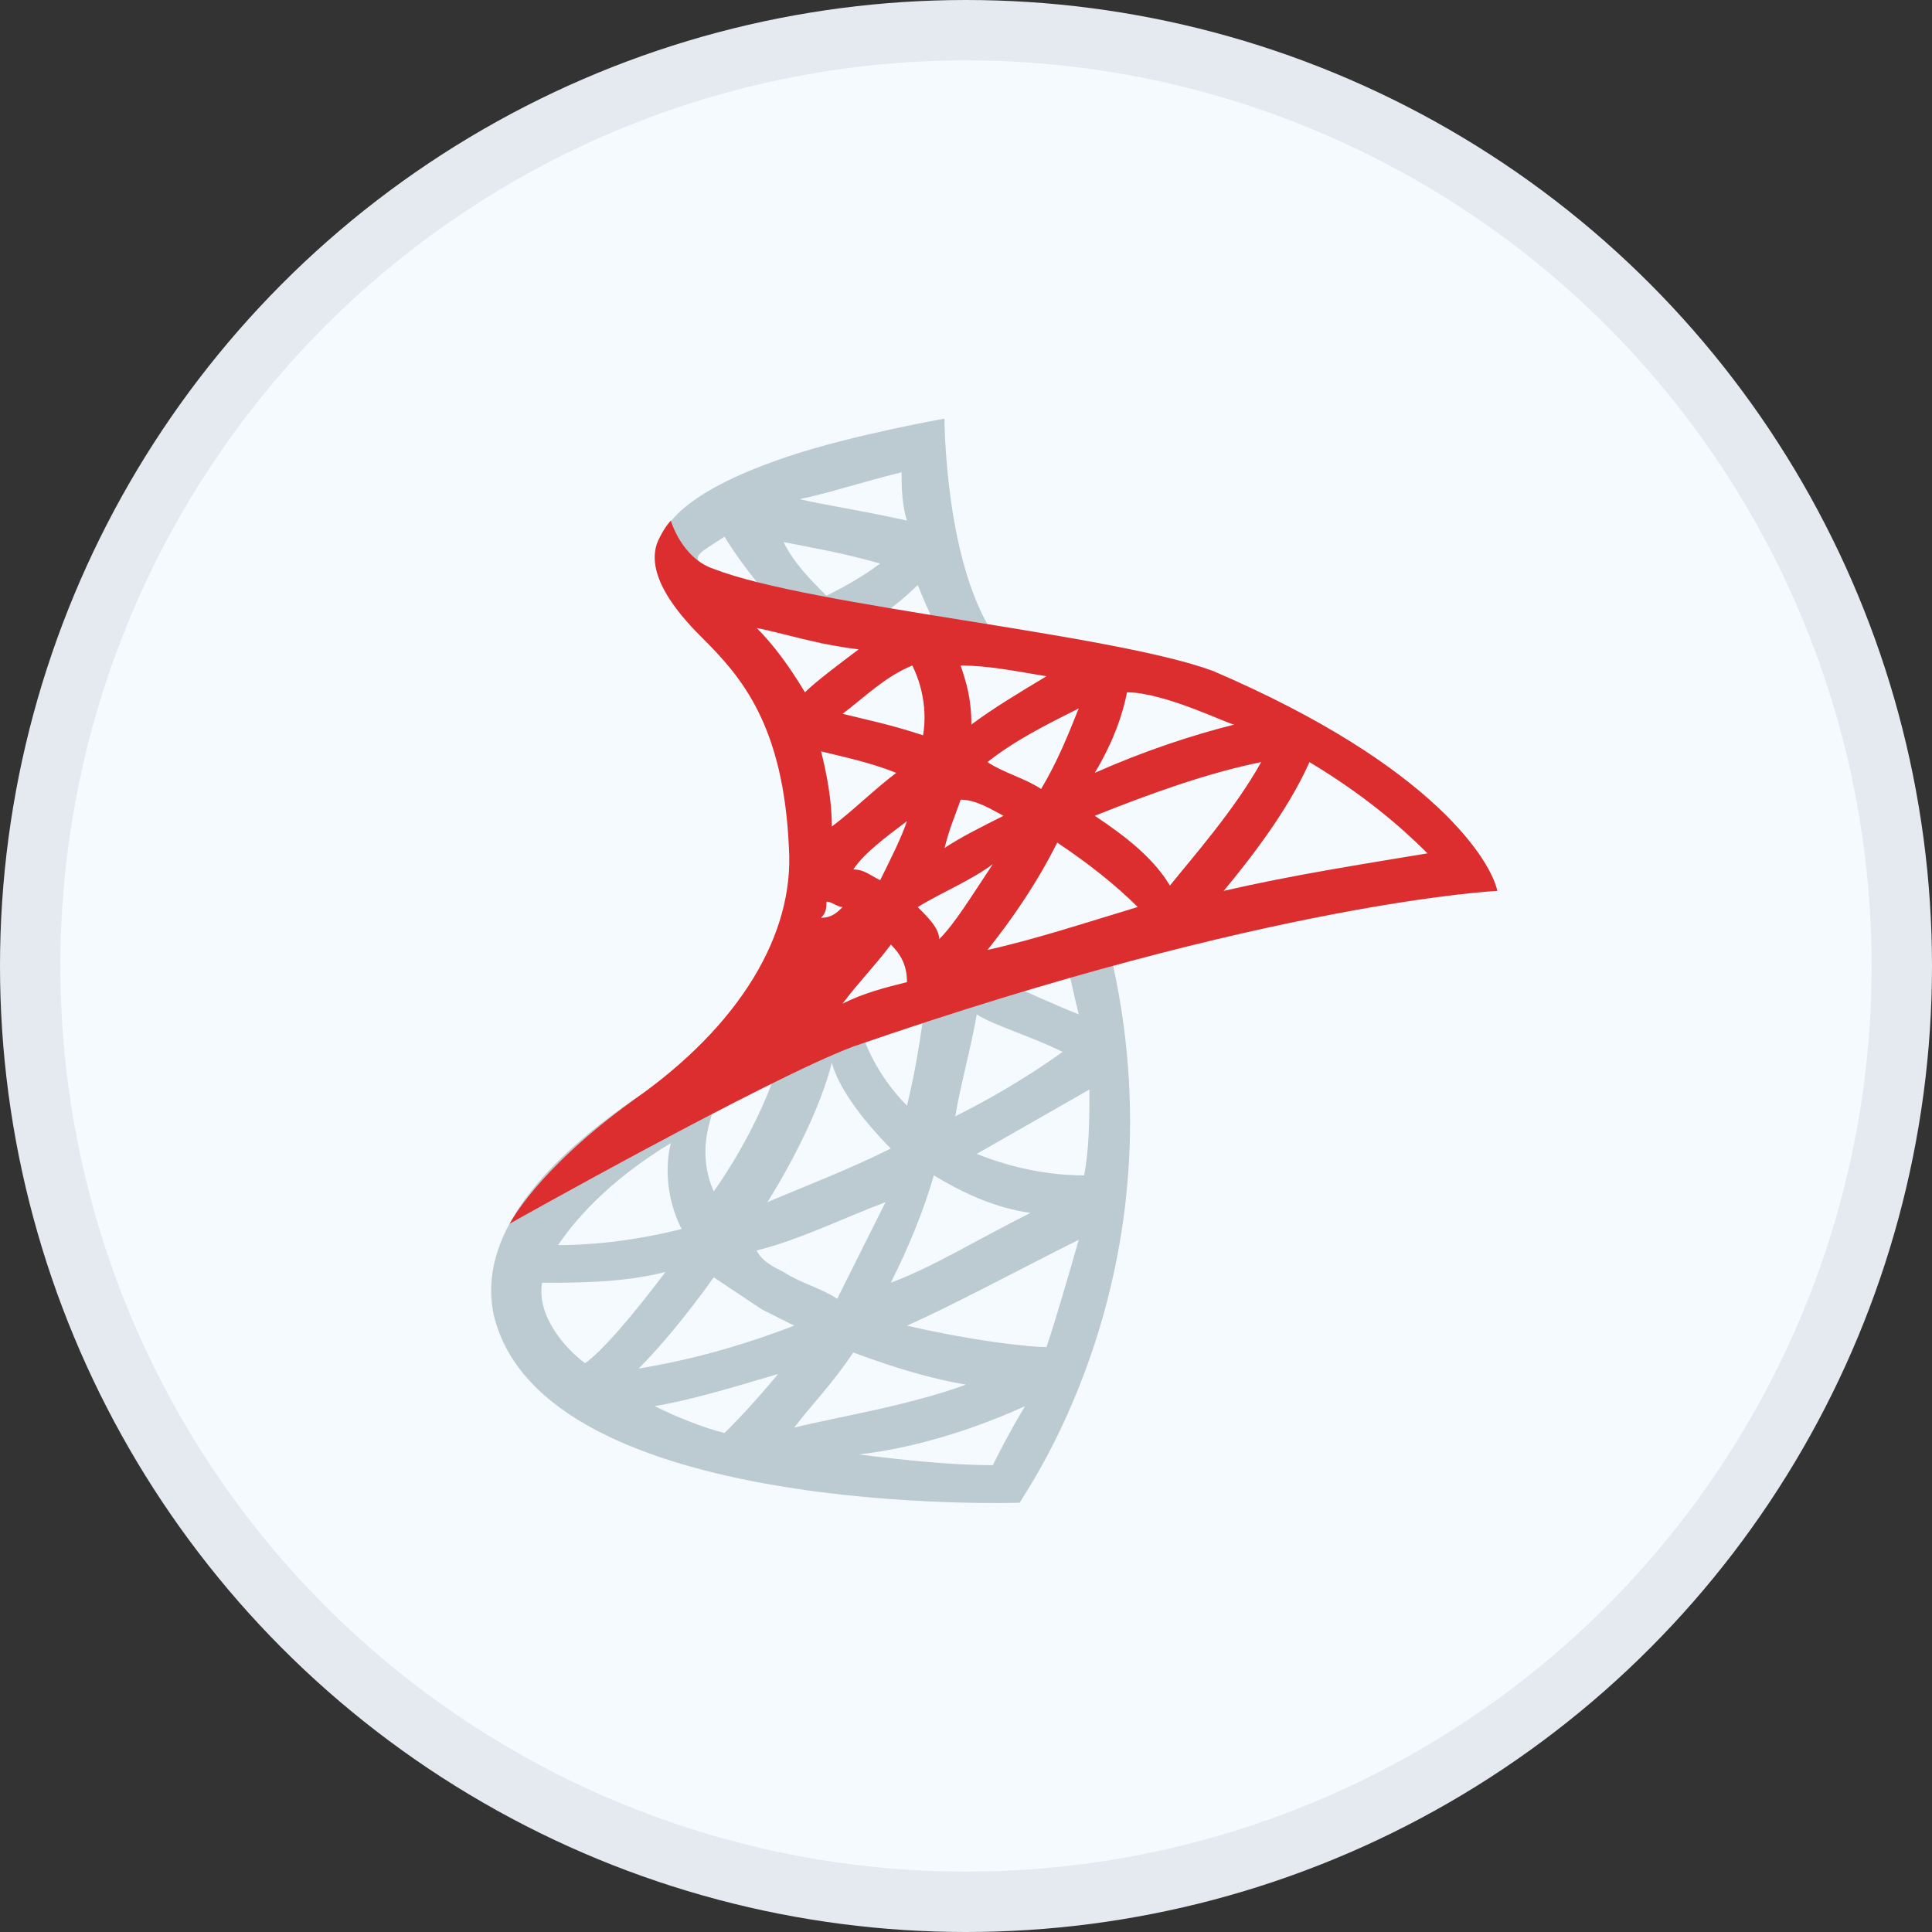 <svg width="32" height="32" viewBox="0 0 32 32" fill="none" xmlns="http://www.w3.org/2000/svg">
<rect x="0" y="0" width="32" height="32" fill="#333333" stroke="none"/>
<circle cx="16" cy="16" r="15.5" fill="#F4FAFF" stroke="#E5EAF1"/>
<path d="M18.311 15.468V15.379L17.6 15.557V15.646C17.689 16.001 17.778 16.446 17.867 16.801C16.978 16.446 15.911 15.912 15.911 15.912C15.822 15.823 15.644 15.912 15.556 15.912C15.467 16.001 15.378 16.09 15.378 16.179C15.289 16.89 15.2 17.601 15.022 18.312C14.4 17.69 14.222 16.979 14.222 16.89V16.801L13.511 16.89V16.979L13.067 16.89V16.979C12.889 17.868 12.444 18.846 11.822 19.735C11.467 18.934 11.911 18.223 11.911 18.134L12 18.046L11.378 17.69L11.289 17.779C11.289 17.779 11.289 17.868 11.2 17.868L11.111 17.779L11.022 17.868C8.889 19.201 7.911 20.535 8.178 21.779C8.978 25.157 16.889 24.89 16.889 24.89C16.978 24.712 19.733 20.89 18.311 15.468ZM8.978 21.246C9.6 21.246 10.311 21.246 11.022 21.068C10.489 21.779 9.956 22.401 9.689 22.579C9.333 22.312 8.889 21.779 8.978 21.246ZM10.844 23.29C11.378 23.201 12 23.023 12.889 22.757C12.444 23.29 12.178 23.557 12 23.735C11.644 23.646 11.2 23.468 10.844 23.29ZM17.956 19.468C17.244 19.468 16.622 19.29 16.178 19.112C16.8 18.757 17.422 18.401 18.044 18.046C18.044 18.49 18.044 19.023 17.956 19.468ZM13.867 21.512C13.6 21.334 13.244 21.246 12.978 21.068C12.8 20.979 12.622 20.89 12.533 20.712C13.244 20.535 13.956 20.179 14.667 19.912C14.4 20.446 14.133 20.979 13.867 21.512ZM14.133 22.401C14.844 22.668 15.467 22.846 16 22.934C15.022 23.29 13.867 23.468 13.155 23.646C13.422 23.29 13.778 22.934 14.133 22.401ZM17.067 20.09C16.178 20.535 15.467 20.979 14.755 21.246C15.022 20.712 15.289 20.09 15.467 19.468C15.911 19.735 16.444 20.001 17.067 20.09ZM12.622 21.69C12.8 21.779 12.978 21.868 13.155 21.957C12 22.401 11.111 22.579 10.578 22.668C10.933 22.312 11.378 21.779 11.822 21.157C12.089 21.334 12.355 21.512 12.622 21.69ZM17.333 22.312C17.067 22.312 16.178 22.223 15.022 21.957C15.822 21.601 16.8 21.068 17.867 20.535C17.689 21.157 17.511 21.779 17.333 22.312ZM16.978 23.29C16.711 23.735 16.533 24.09 16.444 24.268C15.733 24.268 14.933 24.179 14.222 24.09C15.022 24.001 16 23.735 16.978 23.29ZM15.822 18.49C15.911 17.957 16.089 17.334 16.178 16.801C16.444 16.979 17.067 17.157 17.6 17.423C16.978 17.868 16.355 18.223 15.822 18.49ZM11.289 20.357C10.578 20.535 9.867 20.623 9.244 20.623C9.6 20.09 10.222 19.468 11.111 18.934C11.022 19.29 11.022 19.823 11.289 20.357ZM14.755 19.023C14.044 19.379 13.333 19.646 12.711 19.912C13.155 19.201 13.6 18.312 13.778 17.601C13.867 17.957 14.222 18.49 14.755 19.023Z" fill="#BCCBD2"/>
<path d="M16.444 10.489C15.644 9.245 15.644 6.934 15.644 6.934C15.644 6.934 14.133 7.2 13.067 7.556C11.467 8.089 10.755 8.711 10.933 9.334C11.022 9.6 11.111 9.778 11.467 9.956L11.556 10.134L11.911 9.511L11.733 9.422C11.644 9.334 11.556 9.334 11.556 9.245C11.556 9.156 11.733 9.067 12 8.889C12.267 9.334 12.889 10.134 13.422 10.578C13.511 10.578 13.6 10.667 13.6 10.667H13.689C13.689 10.667 14.489 10.4 15.2 9.689C15.378 10.134 15.556 10.489 15.733 10.845L15.822 10.934L16.444 10.489ZM14.578 9.334C14.222 9.6 13.867 9.778 13.689 9.867C13.422 9.6 13.155 9.334 12.978 8.978C13.422 9.067 13.956 9.156 14.578 9.334ZM15.022 8.622C14.222 8.445 13.6 8.356 13.244 8.267C13.689 8.178 14.222 8 14.933 7.822C14.933 8 14.933 8.356 15.022 8.622Z" fill="#BCCBD2"/>
<path d="M20.089 11.112C18.4 10.49 13.422 10.045 11.822 9.423C11.289 9.245 11.111 8.623 11.111 8.623C11.111 8.623 11.022 8.712 10.933 8.89C10.578 9.512 11.378 10.312 11.645 10.579C12.267 11.201 12.978 12.001 13.067 14.045C13.156 15.467 12.267 16.979 10.489 18.223C8.889 19.379 8.444 20.267 8.444 20.267C8.444 20.267 12.711 17.867 14.133 17.334C21.067 14.934 24.8 14.756 24.8 14.756C24.711 14.312 23.822 12.712 20.089 11.112ZM18.667 11.467C19.289 11.467 20.356 12.001 20.444 12.001C19.733 12.179 18.933 12.445 18.133 12.801C18.4 12.356 18.578 11.912 18.667 11.467ZM17.333 11.201C16.889 11.467 16.445 11.734 16.089 12.001C16.089 11.556 16 11.29 15.911 11.023C16.356 11.023 16.8 11.112 17.333 11.201ZM17.867 11.734C17.689 12.179 17.511 12.623 17.244 13.068C16.978 12.89 16.622 12.801 16.356 12.623C16.8 12.268 17.333 12.001 17.867 11.734ZM15.911 13.245C16.178 13.245 16.445 13.423 16.622 13.512C16.267 13.69 15.911 13.867 15.645 14.045C15.733 13.69 15.822 13.512 15.911 13.245ZM15.289 12.179C14.756 12.001 14.311 11.912 13.956 11.823C14.311 11.556 14.667 11.201 15.111 11.023C15.2 11.201 15.378 11.645 15.289 12.179ZM14.845 12.801C14.489 13.068 14.133 13.423 13.778 13.69C13.778 13.245 13.689 12.801 13.6 12.445C13.956 12.534 14.4 12.623 14.845 12.801ZM12.533 10.401C12.978 10.49 13.511 10.668 14.222 10.756C13.867 11.023 13.511 11.29 13.333 11.467C13.067 11.023 12.8 10.668 12.533 10.401ZM13.689 14.934C13.778 14.934 13.867 15.023 13.956 15.023C13.867 15.112 13.778 15.201 13.6 15.201C13.689 15.112 13.689 15.023 13.689 14.934ZM13.956 16.623C14.222 16.267 14.489 16.001 14.756 15.645C14.933 15.823 15.022 16.001 15.022 16.267C14.667 16.356 14.311 16.445 13.956 16.623ZM14.578 14.579C14.4 14.49 14.311 14.401 14.133 14.401C14.311 14.134 14.667 13.867 15.022 13.601C14.933 13.867 14.756 14.223 14.578 14.579ZM15.2 15.023C15.645 14.756 16.089 14.579 16.445 14.312C16.089 14.845 15.822 15.29 15.556 15.556C15.556 15.379 15.378 15.201 15.2 15.023ZM16.356 15.734C16.711 15.29 17.156 14.668 17.511 13.956C18.044 14.312 18.489 14.668 18.844 15.023C17.956 15.29 17.156 15.556 16.356 15.734ZM18.133 13.512C19.022 13.156 20 12.801 20.889 12.623C20.444 13.423 19.733 14.223 19.378 14.668C19.111 14.223 18.667 13.867 18.133 13.512ZM20.267 14.756C20.711 14.223 21.333 13.423 21.689 12.623C22.578 13.156 23.2 13.69 23.644 14.134C22.578 14.312 21.422 14.49 20.267 14.756Z" fill="#DC2E2E"/>
</svg>
